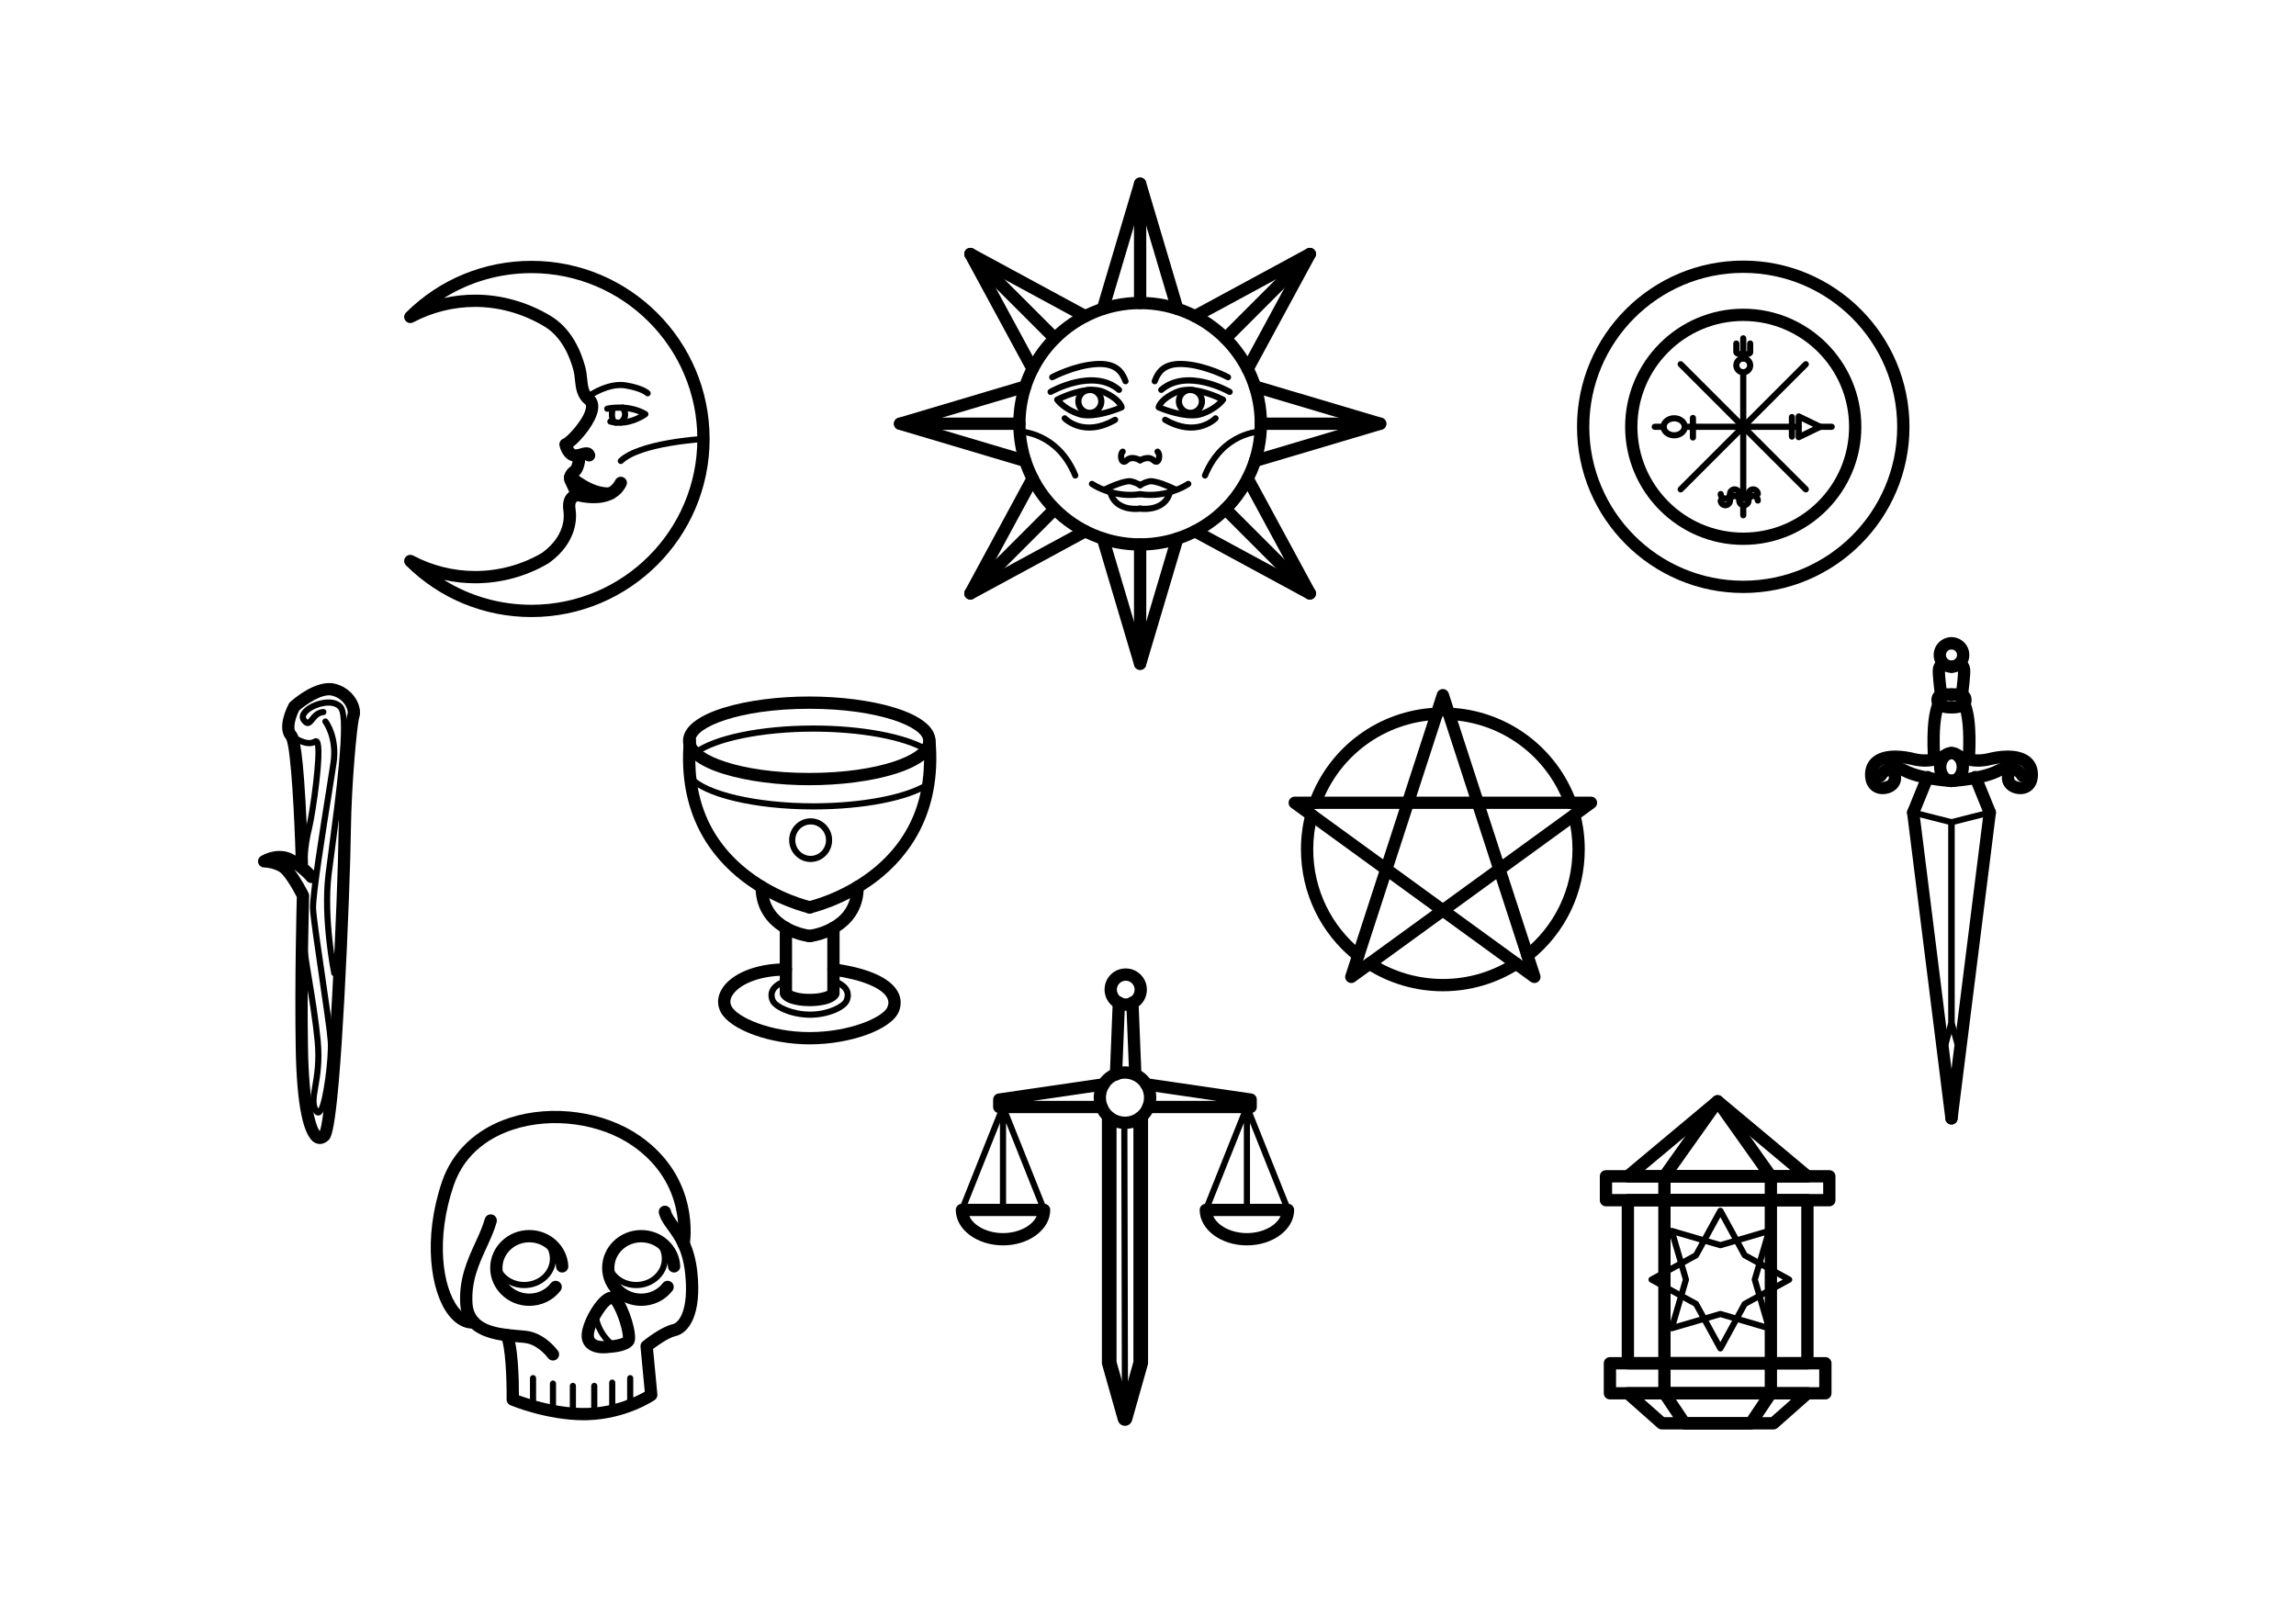 <?xml version="1.0" encoding="utf-8"?>
<!-- Generator: Adobe Illustrator 16.0.0, SVG Export Plug-In . SVG Version: 6.00 Build 0)  -->
<!DOCTYPE svg PUBLIC "-//W3C//DTD SVG 1.1//EN" "http://www.w3.org/Graphics/SVG/1.1/DTD/svg11.dtd">
<svg version="1.1" id="Layer_1" xmlns="http://www.w3.org/2000/svg" xmlns:xlink="http://www.w3.org/1999/xlink" x="0px" y="0px"
	 width="450px" height="315px" viewBox="0 0 1400 980" enable-background="new 0 0 1400 980" xml:space="preserve">
<g>
	<g>
		<path d="M324.075,376.304c-28.854,0-56.027-11.199-76.515-31.538c-1.319-1.31-1.478-3.387-0.375-4.882
			c1.102-1.494,3.133-1.956,4.774-1.083c11.563,6.157,24.628,9.413,37.783,9.413c14.399,0,28.515-3.84,40.844-11.109
			c14.014-10.309,13.482-21.94,12.984-25.265c-1.561-10.41,4.511-12.636,6.796-13.473l0.31-0.115
			c0.773-0.295,1.624-0.326,2.414-0.084c0.164,0.049,16.955,4.92,22.092-5.361c0.926-1.851,3.177-2.599,5.025-1.675
			c1.851,0.925,2.6,3.175,1.675,5.024c-6.955,13.911-24.662,10.742-29.661,9.528c-1.151,0.524-1.792,1.386-1.243,5.045
			c0.656,4.371,1.434,19.593-15.911,32.376c-0.144,0.117-0.297,0.227-0.46,0.323c-13.531,8.031-29.044,12.276-44.865,12.276
			c-6.411,0-12.799-0.707-19.034-2.087c15.869,9.899,34.221,15.196,53.367,15.196c55.762,0,101.126-45.364,101.126-101.126
			c0-55.761-45.364-101.126-101.126-101.126c-19.146,0-37.498,5.297-53.367,15.196c6.235-1.38,12.624-2.087,19.034-2.087
			c15.896,0,31.777,4.467,45.928,12.918c12.614,7.535,18.486,21.104,21.19,31.158c0.675,2.515,0.921,4.919,1.161,7.246
			c0.493,4.8,0.9,7.62,3.531,9.752c1.534,1.243,3.972,4.121,3.065,9.416c-1.319,7.699-9.62,17.935-15.245,22.376
			c0.424,0.766,0.934,1.387,1.424,1.512c0.653,0.169,1.855-0.213,2.917-0.551c1.858-0.59,6.796-2.16,8.91,2.68
			c0.832,1.896-0.034,4.104-1.929,4.933c-1.407,0.615-2.987,0.298-4.045-0.682c-0.231,0.07-0.468,0.146-0.666,0.208
			c-1.812,0.578-4.296,1.368-7.03,0.673c-5.931-1.505-7.62-8.678-7.793-9.491c-0.39-1.836,0.637-3.679,2.407-4.309
			c2.48-1.102,12.819-12.193,13.709-18.88c0.205-1.541-0.249-1.908-0.441-2.065c-5.174-4.195-5.755-9.832-6.264-14.805
			c-0.217-2.125-0.424-4.133-0.944-6.067c-2.343-8.719-7.335-20.423-17.795-26.671c-12.99-7.758-27.542-11.859-42.087-11.859
			c-13.155,0-26.22,3.255-37.783,9.412c-1.644,0.872-3.672,0.411-4.774-1.083c-1.102-1.495-0.944-3.572,0.375-4.882
			c20.488-20.337,47.661-31.538,76.515-31.538c59.893,0,108.617,48.726,108.617,108.617
			C432.692,327.58,383.968,376.304,324.075,376.304z"/>
		<path d="M352.01,305.499c-1.417,0-2.772-0.807-3.404-2.179l-4.343-9.42c-0.114-0.25-0.202-0.513-0.261-0.783
			c-0.412-1.926-0.017-5.938,4.082-8.755c0.722-0.627,1.443-4.058,1.412-6.784c-0.022-2.068,1.634-3.764,3.704-3.788
			c0.015,0,0.029,0,0.044,0c2.048,0,3.718,1.648,3.743,3.703c0.027,2.29-0.231,9.996-4.66,13.042
			c-0.59,0.406-0.819,0.763-0.907,0.996l3.989,8.652c0.866,1.879,0.044,4.104-1.833,4.97
			C353.065,305.387,352.534,305.499,352.01,305.499z"/>
		<path d="M370.766,304.723c-13.067,0-25.011-10.734-25.535-11.209c-1.529-1.393-1.641-3.761-0.249-5.292
			c1.395-1.529,3.757-1.641,5.289-0.251c0.146,0.133,11.192,9.964,21.624,9.221c2.068-0.15,3.857,1.403,4.004,3.466
			c0.149,2.063-1.402,3.856-3.465,4.005C371.875,304.704,371.319,304.723,370.766,304.723z"/>
		<path d="M359.959,242.846c-0.595,0-1.183-0.285-1.546-0.814c-0.585-0.854-0.366-2.019,0.488-2.603
			c0.482-0.332,11.995-8.102,23.011-6.232c10.705,1.82,14.014,4.999,14.355,5.354c0.717,0.748,0.69,1.933-0.056,2.648
			c-0.744,0.717-1.931,0.694-2.646-0.055l0,0c-0.002,0-2.858-2.653-12.28-4.255c-9.549-1.622-20.163,5.556-20.268,5.629
			C360.693,242.74,360.325,242.846,359.959,242.846z"/>
		<path d="M377.64,259.647c-1.915,0-3.912-0.223-5.952-0.761c-1.002-0.263-1.597-1.289-1.334-2.289c0.261-1,1.283-1.6,2.287-1.333
			c6.896,1.815,13.443-0.708,17-2.564c-9.107-3.809-18.839-1.628-18.946-1.604c-1.007,0.231-2.014-0.393-2.248-1.398
			c-0.234-1.007,0.388-2.013,1.395-2.249c0.544-0.128,13.497-3.063,24.63,3.486c0.542,0.319,0.885,0.888,0.919,1.516
			c0.034,0.626-0.249,1.229-0.753,1.603C394.27,254.326,386.964,259.647,377.64,259.647z"/>
		<path d="M375.418,259.643c-0.229,0-0.466-0.042-0.692-0.133c-5.138-2.044-3.128-10.29-2.882-11.224
			c0.261-1.001,1.288-1.598,2.287-1.333c1,0.263,1.597,1.286,1.334,2.285l0,0c-0.537,2.065-0.9,6.178,0.646,6.793
			c0.961,0.381,1.432,1.47,1.049,2.432C376.867,259.196,376.162,259.643,375.418,259.643z"/>
		<path d="M378.535,259.465c-0.536,0-1.065-0.227-1.436-0.669c-0.666-0.792-0.561-1.973,0.231-2.639
			c1.195-1.002,1.846-2.076,1.937-3.194c0.136-1.71-1.039-3.155-1.051-3.17c-0.675-0.783-0.59-1.965,0.193-2.641
			c0.783-0.677,1.968-0.589,2.641,0.193c0.229,0.263,2.212,2.663,1.951,5.918c-0.173,2.154-1.271,4.094-3.263,5.764
			C379.386,259.321,378.959,259.465,378.535,259.465z"/>
		<path d="M378.532,282.981c-0.487,0-0.978-0.19-1.343-0.569c-0.719-0.743-0.703-1.928,0.042-2.648
			c11.956-11.588,49.997-13.855,51.611-13.945c1.02-0.054,1.917,0.731,1.975,1.764s-0.731,1.917-1.765,1.975
			c-0.381,0.021-38.256,2.274-49.215,12.896C379.474,282.805,379.003,282.981,378.532,282.981z"/>
	</g>
	<g>
		<path d="M695.198,335.758c-42.655,0-77.359-34.704-77.359-77.359s34.704-77.359,77.359-77.359
			c42.654,0,77.358,34.704,77.358,77.359S737.853,335.758,695.198,335.758z M695.198,188.531c-38.526,0-69.868,31.342-69.868,69.868
			c0,38.525,31.342,69.868,69.868,69.868c38.525,0,69.867-31.343,69.867-69.868C765.065,219.873,733.724,188.531,695.198,188.531z"
			/>
		<path d="M686.302,234.359c-0.757,0-1.472-0.463-1.753-1.214c-1.848-4.922-4.788-10.1-16.451-9.229
			c-12.849,0.961-25.503,7.698-25.629,7.767c-0.91,0.49-2.046,0.15-2.537-0.762c-0.49-0.911-0.149-2.047,0.762-2.536
			c0.545-0.294,13.489-7.185,27.125-8.203c13.589-1.017,17.86,5.317,20.236,11.646c0.363,0.968-0.126,2.048-1.095,2.412
			C686.743,234.321,686.521,234.359,686.302,234.359z"/>
		<path d="M663.5,255.157c-2.265,0-4.284-0.282-6-0.839c-9.812-3.187-14.221-9.237-14.403-9.493
			c-0.315-0.441-0.423-0.996-0.298-1.523c0.126-0.528,0.473-0.974,0.954-1.225c0.483-0.252,11.952-6.189,22.207-6.189
			c2.938,0,5.533,0.494,7.714,1.471c11.088,4.959,12.012,10.242,12.082,10.828c0.096,0.82-0.356,1.607-1.115,1.936
			C684.167,250.329,672.95,255.157,663.5,255.157z M647.698,244.348c1.865,1.798,5.447,4.618,10.958,6.408
			c1.342,0.435,2.971,0.656,4.844,0.656c6.592,0,14.467-2.708,17.901-4.023c-0.975-1.449-3.396-3.988-9.257-6.61
			c-1.697-0.76-3.778-1.144-6.185-1.144C659.14,239.634,651.405,242.685,647.698,244.348z"/>
		<path d="M664.533,253.639c-4.894,0-8.876-3.982-8.876-8.875c0-4.894,3.982-8.876,8.876-8.876s8.875,3.982,8.875,8.876
			C673.408,249.657,669.427,253.639,664.533,253.639z M664.533,239.633c-2.829,0-5.13,2.302-5.13,5.131c0,2.83,2.302,5.13,5.13,5.13
			s5.13-2.301,5.13-5.13C669.663,241.935,667.361,239.633,664.533,239.633z"/>
		<path d="M640.595,240.85c-0.648,0-1.279-0.336-1.625-0.938c-0.516-0.895-0.209-2.04,0.688-2.556
			c1.101-0.635,27.159-15.379,43.9-1.017c0.785,0.674,0.875,1.856,0.203,2.641c-0.673,0.785-1.854,0.878-2.641,0.203
			c-14.727-12.635-39.345,1.276-39.592,1.417C641.232,240.77,640.912,240.85,640.595,240.85z"/>
		<path d="M664.168,262.58c-10.332,0-16.25-6.117-16.333-6.207c-0.708-0.753-0.672-1.938,0.082-2.646
			c0.752-0.708,1.933-0.673,2.643,0.078c0.441,0.462,10.676,10.814,28.465,0.577c0.894-0.513,2.041-0.208,2.557,0.69
			c0.516,0.896,0.207,2.041-0.689,2.557C674.492,261.311,668.872,262.58,664.168,262.58z"/>
		<path d="M655.663,291.844c-0.737,0-1.435-0.437-1.733-1.159c-10.401-25.239-31.344-25.629-32.231-25.633
			c-1.033-0.005-1.868-0.845-1.865-1.877s0.837-1.868,1.87-1.868c0.242,0,24.301,0.32,35.689,27.952
			c0.394,0.956-0.061,2.051-1.018,2.445C656.142,291.799,655.9,291.844,655.663,291.844z"/>
		<path d="M685.374,283.425c-0.343,0-0.649-0.056-0.911-0.137c-1.261-0.385-2.199-1.568-2.576-3.244
			c-0.422-1.88-0.15-4.564,1.444-6.012c0.764-0.694,1.947-0.639,2.646,0.125c0.695,0.766,0.639,1.951-0.127,2.646
			c-0.435,0.396-0.491,1.876-0.258,2.647c0.029-0.026,0.061-0.054,0.094-0.085c4.303-4.066,10.261-0.38,10.513-0.222
			c0.875,0.552,1.136,1.708,0.584,2.583c-0.551,0.872-1.707,1.133-2.577,0.588l0,0c-0.038-0.023-3.763-2.29-5.947-0.227
			C687.166,283.119,686.171,283.425,685.374,283.425z"/>
		<path d="M689.017,303.693c-14.088,0-23.811-6.753-24.275-7.083c-0.844-0.598-1.044-1.766-0.446-2.61
			c0.6-0.845,1.768-1.043,2.609-0.447c0.16,0.111,12.085,8.323,28.02,5.959c1.016-0.154,1.974,0.555,2.126,1.578
			s-0.555,1.975-1.578,2.127C693.238,303.548,691.08,303.693,689.017,303.693z"/>
		<path d="M673.796,300.322c-0.691,0-1.356-0.384-1.682-1.047c-0.457-0.928-0.074-2.05,0.854-2.507
			c2.101-1.031,12.81-6.123,17.224-5.01c4.327,1.09,6.095,2.65,6.282,2.825c0.757,0.705,0.8,1.89,0.095,2.646
			c-0.703,0.758-1.891,0.799-2.646,0.095l0,0c-0.002,0-1.314-1.096-4.645-1.935c-2.289-0.575-9.948,2.425-14.656,4.739
			C674.356,300.259,674.074,300.322,673.796,300.322z"/>
		<path d="M692.358,312.229c-6.171,0-14.883-2.376-17.146-11.693c-0.244-1.004,0.373-2.018,1.377-2.262
			c1.008-0.239,2.019,0.373,2.263,1.378c2.557,10.521,15.524,8.737,16.073,8.656c1.03-0.159,1.974,0.557,2.126,1.58
			c0.15,1.023-0.557,1.975-1.58,2.125C694.56,312.148,693.502,312.229,692.358,312.229z"/>
		<path d="M704.094,234.359c-0.219,0-0.441-0.038-0.658-0.12c-0.968-0.363-1.458-1.443-1.095-2.412
			c2.376-6.33,6.626-12.671,20.237-11.646c13.636,1.018,26.579,7.909,27.124,8.203c0.911,0.489,1.251,1.624,0.762,2.535
			s-1.624,1.252-2.535,0.763c-0.127-0.068-12.806-6.808-25.629-7.767c-11.665-0.869-14.604,4.305-16.452,9.229
			C705.565,233.896,704.852,234.359,704.094,234.359z"/>
		<path d="M726.898,255.157c-0.002,0-0.002,0-0.003,0c-9.45,0-20.667-4.828-21.14-5.034c-0.758-0.329-1.211-1.116-1.114-1.936
			c0.069-0.585,0.993-5.868,12.081-10.828c2.182-0.977,4.775-1.471,7.714-1.471c10.255,0,21.724,5.937,22.207,6.189
			c0.48,0.251,0.827,0.697,0.953,1.225c0.126,0.527,0.018,1.082-0.298,1.523c-0.183,0.256-4.591,6.306-14.403,9.493
			C731.18,254.875,729.162,255.157,726.898,255.157z M709.002,247.392c3.438,1.315,11.307,4.02,17.895,4.02h0.002
			c1.87,0,3.499-0.221,4.841-0.656c5.51-1.79,9.092-4.608,10.959-6.408c-3.708-1.663-11.442-4.713-18.262-4.713
			c-2.406,0-4.487,0.384-6.185,1.144C712.411,243.391,709.988,245.92,709.002,247.392z"/>
		<path d="M725.863,253.639c-4.895,0-8.876-3.982-8.876-8.875c0-4.894,3.981-8.876,8.876-8.876c4.894,0,8.876,3.982,8.876,8.876
			C734.739,249.657,730.757,253.639,725.863,253.639z M725.863,239.633c-2.829,0-5.131,2.302-5.131,5.131
			c0,2.83,2.302,5.13,5.131,5.13c2.828,0,5.13-2.301,5.13-5.13C730.993,241.935,728.691,239.633,725.863,239.633z"/>
		<path d="M749.801,240.85c-0.316,0-0.638-0.08-0.932-0.25c-0.247-0.141-24.861-14.051-39.592-1.417
			c-0.785,0.675-1.967,0.584-2.642-0.203c-0.673-0.784-0.582-1.967,0.203-2.641c16.744-14.364,42.8,0.381,43.899,1.017
			c0.896,0.516,1.204,1.661,0.688,2.556C751.08,240.513,750.449,240.85,749.801,240.85z"/>
		<path d="M726.228,262.58c-4.704,0-10.323-1.268-16.724-4.952c-0.896-0.516-1.205-1.661-0.689-2.557
			c0.517-0.899,1.662-1.204,2.557-0.69c17.802,10.247,28.04-0.13,28.467-0.578c0.712-0.745,1.898-0.778,2.645-0.068
			c0.748,0.708,0.786,1.887,0.079,2.638C742.478,256.463,736.558,262.58,726.228,262.58z"/>
		<path d="M734.732,291.844c-0.237,0-0.479-0.045-0.712-0.141c-0.957-0.394-1.411-1.489-1.018-2.445
			c11.388-27.632,35.447-27.952,35.688-27.952c1.034,0,1.873,0.838,1.873,1.873c0,1.033-0.838,1.872-1.87,1.873
			c-0.919,0.005-21.837,0.414-32.229,25.633C736.168,291.408,735.469,291.844,734.732,291.844z"/>
		<path d="M705.021,283.425c-0.797,0-1.792-0.306-2.883-1.338c-2.175-2.057-5.904,0.199-5.941,0.223
			c-0.875,0.55-2.031,0.292-2.583-0.584c-0.552-0.875-0.29-2.031,0.584-2.583c0.254-0.158,6.207-3.844,10.513,0.222
			c0.033,0.032,0.064,0.06,0.094,0.085c0.233-0.771,0.177-2.251-0.258-2.647c-0.766-0.695-0.822-1.88-0.127-2.646
			c0.698-0.764,1.882-0.819,2.646-0.125c1.594,1.448,1.865,4.132,1.443,6.012c-0.377,1.676-1.315,2.859-2.576,3.244
			C705.671,283.367,705.364,283.425,705.021,283.425z"/>
		<path d="M701.379,303.693c-2.063,0-4.219-0.145-6.455-0.476c-1.023-0.152-1.73-1.104-1.578-2.127
			c0.151-1.023,1.107-1.731,2.126-1.578c15.957,2.373,27.9-5.875,28.02-5.959c0.844-0.595,2.013-0.394,2.608,0.451
			c0.597,0.844,0.396,2.011-0.446,2.607C725.19,296.939,715.465,303.693,701.379,303.693z"/>
		<path d="M716.6,300.322c-0.278,0-0.56-0.063-0.825-0.193c-4.71-2.314-12.368-5.314-14.654-4.739
			c-3.352,0.844-4.66,1.947-4.672,1.958c-0.773,0.666-1.949,0.602-2.631-0.158c-0.68-0.759-0.641-1.913,0.106-2.607
			c0.187-0.175,1.955-1.735,6.283-2.825c4.419-1.121,15.122,3.979,17.222,5.01c0.928,0.457,1.311,1.579,0.854,2.507
			C717.955,299.938,717.291,300.322,716.6,300.322z"/>
		<path d="M698.038,312.229c-1.145,0-2.199-0.082-3.113-0.216c-1.022-0.15-1.73-1.102-1.58-2.125
			c0.151-1.023,1.105-1.731,2.123-1.58c0.56,0.081,13.532,1.814,16.076-8.656c0.245-1.005,1.257-1.617,2.263-1.378
			c1.004,0.244,1.621,1.257,1.377,2.262C712.92,309.852,704.209,312.229,698.038,312.229z"/>
		<g>
			<g>
				<path d="M717.894,192.108c-1.616,0-3.105-1.052-3.59-2.68l-19.105-64.258l-19.105,64.252c-0.589,1.983-2.667,3.114-4.659,2.522
					c-1.982-0.589-3.111-2.675-2.522-4.657l22.695-76.326c0.473-1.589,1.934-2.679,3.591-2.679c1.657,0,3.117,1.09,3.59,2.679
					l22.697,76.332c0.589,1.982-0.54,4.069-2.522,4.658C718.606,192.057,718.247,192.108,717.894,192.108z"/>
				<path d="M695.198,408.516c-1.657,0-3.118-1.09-3.591-2.678l-22.697-76.334c-0.589-1.982,0.541-4.067,2.523-4.657
					c1.982-0.59,4.068,0.54,4.658,2.522l19.106,64.258l19.102-64.245c0.591-1.982,2.674-3.111,4.659-2.523
					c1.982,0.59,3.111,2.675,2.522,4.657l-22.693,76.322C698.315,407.425,696.855,408.516,695.198,408.516z"/>
			</g>
			<path d="M695.198,408.516c-2.069,0-3.746-1.678-3.746-3.746v-72.757c0-2.068,1.676-3.746,3.746-3.746
				c2.069,0,3.745,1.678,3.745,3.746v72.757C698.943,406.838,697.267,408.516,695.198,408.516z"/>
			<path d="M695.198,188.539c-2.069,0-3.746-1.677-3.746-3.746v-72.765c0-2.068,1.676-3.746,3.746-3.746
				c2.069,0,3.745,1.678,3.745,3.746v72.765C698.943,186.862,697.267,188.539,695.198,188.539z"/>
		</g>
		<g>
			<g>
				<path d="M765.233,284.844c-1.615,0-3.104-1.052-3.589-2.679c-0.589-1.982,0.54-4.068,2.522-4.657l64.26-19.109l-64.253-19.106
					c-1.982-0.589-3.111-2.675-2.522-4.658c0.592-1.982,2.672-3.112,4.659-2.522l76.325,22.696c1.588,0.473,2.677,1.933,2.677,3.59
					c0,1.657-1.089,3.118-2.677,3.589l-76.333,22.699C765.947,284.794,765.588,284.844,765.233,284.844z"/>
				<path d="M625.151,284.84c-0.354,0-0.712-0.051-1.069-0.157l-76.321-22.694c-1.588-0.472-2.677-1.932-2.677-3.589
					c0-1.658,1.089-3.117,2.677-3.59l76.333-22.698c1.982-0.591,4.068,0.539,4.659,2.522c0.589,1.982-0.541,4.069-2.523,4.658
					l-64.259,19.108l64.249,19.104c1.982,0.59,3.111,2.675,2.522,4.657C628.256,283.787,626.765,284.84,625.151,284.84z"/>
			</g>
			<path d="M621.583,262.145h-72.755c-2.069,0-3.746-1.678-3.746-3.746c0-2.069,1.676-3.745,3.746-3.745h72.755
				c2.069,0,3.746,1.676,3.746,3.745C625.329,260.467,623.652,262.145,621.583,262.145z"/>
			<path d="M841.567,262.145h-72.764c-2.069,0-3.745-1.678-3.745-3.746c0-2.069,1.676-3.745,3.745-3.745h72.764
				c2.069,0,3.745,1.676,3.745,3.745C845.313,260.467,843.637,262.145,841.567,262.145z"/>
		</g>
		<g>
			<g>
				<path d="M760.767,228.671c-0.603,0-1.213-0.146-1.78-0.453c-1.818-0.985-2.494-3.258-1.509-5.077l31.927-58.949l-58.942,31.924
					c-1.82,0.988-4.092,0.31-5.077-1.509c-0.984-1.819-0.31-4.092,1.51-5.077l70.02-37.924c1.454-0.79,3.259-0.528,4.432,0.645
					c1.172,1.172,1.435,2.974,0.645,4.432l-37.927,70.025C763.386,227.96,762.097,228.671,760.767,228.671z"/>
				<path d="M591.7,365.645c-0.971,0-1.929-0.377-2.649-1.098c-1.172-1.171-1.435-2.974-0.645-4.432l37.927-70.026
					c0.985-1.819,3.259-2.496,5.077-1.509c1.819,0.985,2.495,3.257,1.509,5.077l-31.927,58.95l58.938-31.922
					c1.82-0.986,4.093-0.309,5.077,1.509c0.985,1.819,0.31,4.092-1.51,5.077l-70.014,37.922
					C592.921,365.497,592.308,365.645,591.7,365.645z"/>
			</g>
			<path d="M591.698,365.645c-0.958,0-1.917-0.366-2.648-1.098c-1.463-1.461-1.463-3.834,0-5.296l51.447-51.448
				c1.463-1.463,3.833-1.463,5.296,0c1.463,1.463,1.463,3.834,0,5.296l-51.447,51.448
				C593.615,365.279,592.657,365.645,591.698,365.645z"/>
			<path d="M747.244,210.098c-0.958,0-1.916-0.366-2.647-1.097c-1.464-1.463-1.464-3.834,0-5.296l51.452-51.453
				c1.464-1.463,3.834-1.463,5.297,0c1.463,1.462,1.463,3.833,0,5.296L749.893,209C749.161,209.732,748.203,210.098,747.244,210.098
				z"/>
		</g>
		<g>
			<g>
				<path d="M798.696,365.645c-0.608,0-1.221-0.147-1.782-0.453l-70.025-37.924c-1.819-0.985-2.495-3.259-1.51-5.078
					c0.985-1.819,3.259-2.493,5.077-1.511l58.95,31.929l-31.924-58.945c-0.985-1.819-0.31-4.091,1.509-5.077
					c1.82-0.985,4.093-0.309,5.077,1.509l37.922,70.021c0.79,1.458,0.527,3.26-0.645,4.432
					C800.625,365.268,799.667,365.645,798.696,365.645z"/>
				<path d="M629.623,228.66c-1.332,0-2.619-0.711-3.297-1.963l-37.92-70.014c-0.79-1.458-0.526-3.26,0.645-4.432
					c1.173-1.173,2.973-1.435,4.432-0.645l70.024,37.926c1.819,0.985,2.495,3.257,1.509,5.077c-0.985,1.819-3.256,2.495-5.077,1.509
					l-58.949-31.927l31.921,58.939c0.985,1.819,0.31,4.093-1.509,5.078C630.836,228.514,630.225,228.66,629.623,228.66z"/>
			</g>
			<path d="M643.146,210.09c-0.958,0-1.917-0.366-2.648-1.097l-51.446-51.446c-1.463-1.463-1.463-3.834,0-5.296
				c1.463-1.463,3.833-1.463,5.296,0l51.446,51.446c1.463,1.462,1.463,3.833,0,5.296C645.062,209.725,644.104,210.09,643.146,210.09
				z"/>
			<path d="M798.697,365.645c-0.958,0-1.916-0.366-2.648-1.098l-51.451-51.454c-1.463-1.463-1.463-3.834,0-5.297
				c1.463-1.462,3.833-1.462,5.296,0.001l51.452,51.455c1.463,1.462,1.463,3.834,0,5.297
				C800.614,365.279,799.656,365.645,798.697,365.645z"/>
		</g>
	</g>
	<g>
		<path d="M1166.576,499.24c-0.47,0-0.948-0.089-1.41-0.276c-1.916-0.78-2.837-2.967-2.057-4.882l8.799-21.614
			c0.78-1.917,2.967-2.836,4.881-2.057c1.916,0.78,2.837,2.965,2.057,4.882l-8.799,21.614
			C1169.455,498.36,1168.055,499.24,1166.576,499.24z"/>
		<path d="M1189.938,479.978c-0.07,0-0.141-0.001-0.213-0.006c-0.795-0.044-19.585-1.155-30.121-6.7
			c-6.516-3.432-9.332,1.128-9.631,1.659c-1.015,1.803-3.3,2.443-5.102,1.429c-1.803-1.015-2.442-3.298-1.429-5.101
			c1.808-3.209,8.856-10.295,19.651-4.616c9.108,4.794,26.872,5.84,27.051,5.85c2.064,0.116,3.645,1.884,3.529,3.949
			C1193.563,478.437,1191.91,479.978,1189.938,479.978z"/>
		<path d="M1147.987,484.311c-1.845,0-3.75-0.417-5.496-1.423c-2.013-1.159-5.377-4.091-5.281-10.707
			c0.065-4.511,1.833-8.229,5.112-10.75c7.488-5.762,20.095-3.434,25.164-2.167c9.683,2.424,16.271-1.517,16.545-1.687
			c1.757-1.074,4.06-0.538,5.147,1.208c1.087,1.747,0.574,4.036-1.165,5.137c-0.379,0.24-9.437,5.835-22.344,2.609
			c-3.899-0.976-7.628-1.41-10.816-1.308c0.363,0.207,0.698,0.478,0.985,0.813c2.636,3.062,3.801,6.531,3.277,9.771
			c-0.452,2.809-2.132,5.216-4.729,6.774C1152.676,483.609,1150.383,484.31,1147.987,484.311z M1150.385,465.8
			c-1.42,0.36-2.605,0.884-3.496,1.569c-1.46,1.123-2.156,2.687-2.188,4.921c-0.021,1.459,0.228,3.357,1.529,4.107
			c1.246,0.717,3.167,0.442,4.304-0.239c0.689-0.413,1.09-0.933,1.188-1.542c0.162-1.007-0.405-2.352-1.56-3.692
			C1148.864,469.416,1148.979,467.17,1150.385,465.8z"/>
		<path d="M1189.935,479.978c-5.862,0-10.631-5.491-10.631-12.242c0-6.75,4.769-12.243,10.631-12.243
			c2.068,0,3.745,1.678,3.745,3.746c0,2.069-1.677,3.745-3.745,3.745c-1.485,0-3.14,1.952-3.14,4.752
			c0,2.801,1.654,4.751,3.14,4.751c2.068,0,3.745,1.678,3.745,3.746C1193.68,478.302,1192.003,479.978,1189.935,479.978z"/>
		<path d="M1179.445,466.926c-1.92,0-3.557-1.47-3.726-3.419c-0.087-0.985-2.049-24.239,2.852-35.444
			c0.425-0.969,1.237-1.714,2.241-2.051c1.001-0.336,2.1-0.233,3.022,0.284c0.805,0.44,3.411,1.541,5.609,1.253
			c2.065-0.267,3.933,1.173,4.204,3.224c0.27,2.051-1.174,3.933-3.224,4.203c-2.216,0.293-4.355-0.027-6.106-0.502
			c-2.161,8.751-1.607,22.984-1.137,28.382c0.18,2.061-1.346,3.877-3.406,4.057C1179.665,466.922,1179.555,466.926,1179.445,466.926
			z"/>
		<path d="M1182.005,433.311c-1.458,0-2.845-0.857-3.449-2.285c-0.279-0.656-1.604-4.084-0.307-7.063
			c0.666-1.531,1.917-2.696,3.521-3.278c3.569-1.301,8.033-0.911,8.528-0.862c2.06,0.203,3.564,2.035,3.362,4.093
			c-0.201,2.057-2.061,3.558-4.084,3.364c-1.006-0.094-2.855-0.099-4.313,0.192c0.057,0.252,0.133,0.499,0.188,0.629
			c0.809,1.905-0.08,4.103-1.984,4.911C1182.988,433.214,1182.492,433.311,1182.005,433.311z"/>
		<path d="M1183.621,427.763c-1.846,0-3.454-1.366-3.707-3.247c-0.427-3.173-1.789-13.766-1.356-16.792
			c0.672-4.694,4.503-6.459,4.937-6.646l2.946,6.887c0,0,0.048-0.016,0.126-0.058c-0.152,0.083-0.516,0.334-0.594,0.877
			c-0.185,1.462,0.564,8.787,1.366,14.732c0.275,2.051-1.163,3.936-3.213,4.212C1183.957,427.751,1183.788,427.763,1183.621,427.763
			z"/>
		<path d="M1189.935,410.29c-5.994,0-10.871-4.877-10.871-10.871s4.877-10.871,10.871-10.871c2.068,0,3.745,1.678,3.745,3.746
			c0,2.069-1.677,3.745-3.745,3.745c-1.863,0-3.38,1.517-3.38,3.38s1.517,3.379,3.38,3.379c2.068,0,3.745,1.677,3.745,3.746
			C1193.68,408.612,1192.003,410.29,1189.935,410.29z"/>
		<path d="M1189.93,685.743c-1.86,0-3.475-1.386-3.712-3.28l-23.356-186.503c-0.257-2.053,1.199-3.925,3.251-4.183
			c2.067-0.256,3.926,1.2,4.182,3.252l23.356,186.502c0.258,2.054-1.198,3.924-3.25,4.183
			C1190.241,685.733,1190.084,685.743,1189.93,685.743z"/>
		<path d="M1184.897,643.637c-0.164,0-0.331-0.022-0.497-0.066c-0.997-0.275-1.584-1.305-1.31-2.302l4.971-18.088V502.876
			l-21.944-5.566c-1.002-0.255-1.608-1.273-1.354-2.275c0.256-1.004,1.271-1.608,2.276-1.355l23.356,5.925
			c0.83,0.211,1.411,0.959,1.411,1.815v122.013c0,0.168-0.021,0.334-0.066,0.497l-5.038,18.332
			C1186.475,643.09,1185.72,643.637,1184.897,643.637z"/>
		<path d="M1213.292,499.24c-1.478,0-2.878-0.88-3.47-2.333l-8.798-21.614c-0.78-1.917,0.139-4.102,2.056-4.882
			c1.914-0.779,4.102,0.14,4.882,2.057l8.798,21.614c0.78,1.915-0.14,4.102-2.056,4.882
			C1214.24,499.151,1213.763,499.24,1213.292,499.24z"/>
		<path d="M1189.931,479.978c-1.972,0-3.624-1.541-3.735-3.534c-0.116-2.065,1.464-3.833,3.528-3.951
			c0.179-0.01,17.962-1.065,27.053-5.85c10.788-5.682,17.845,1.406,19.651,4.616c1.012,1.803,0.373,4.086-1.429,5.101
			c-1.805,1.014-4.087,0.374-5.102-1.429c-0.702-1.169-3.536-4.871-9.632-1.659c-10.536,5.545-29.326,6.656-30.121,6.7
			C1190.072,479.977,1190.001,479.978,1189.931,479.978z"/>
		<path d="M1231.88,484.311c-2.395,0-4.687-0.702-6.396-1.729c-2.6-1.558-4.279-3.965-4.73-6.774
			c-0.524-3.24,0.641-6.709,3.277-9.771c0.287-0.335,0.621-0.606,0.984-0.813c-3.182-0.102-6.915,0.333-10.816,1.308
			c-12.914,3.229-21.964-2.369-22.345-2.609c-1.747-1.107-2.268-3.42-1.162-5.168c1.103-1.742,3.4-2.264,5.149-1.174
			c0.33,0.201,6.906,4.096,16.541,1.684c5.071-1.267,17.673-3.594,25.164,2.167c3.279,2.521,5.045,6.239,5.111,10.75
			c0.098,6.616-3.268,9.548-5.279,10.707C1235.633,483.894,1233.726,484.311,1231.88,484.311z M1229.485,465.8
			c1.404,1.371,1.52,3.616,0.222,5.125c-1.153,1.34-1.721,2.685-1.561,3.692c0.101,0.609,0.5,1.129,1.19,1.543
			c1.134,0.679,3.056,0.955,4.304,0.238c1.302-0.75,1.549-2.647,1.526-4.106c-0.032-2.235-0.727-3.799-2.188-4.922
			C1232.09,466.684,1230.902,466.161,1229.485,465.8z"/>
		<path d="M1189.935,479.978c-2.069,0-3.746-1.676-3.746-3.745c0-2.068,1.677-3.746,3.746-3.746c1.484,0,3.14-1.951,3.14-4.751
			c0-2.8-1.655-4.752-3.14-4.752c-2.069,0-3.746-1.676-3.746-3.745c0-2.068,1.677-3.746,3.746-3.746
			c5.861,0,10.631,5.493,10.631,12.243C1200.565,474.487,1195.796,479.978,1189.935,479.978z"/>
		<path d="M1200.425,466.926c-0.11,0-0.22-0.004-0.332-0.014c-2.061-0.18-3.585-1.996-3.405-4.057
			c0.47-5.4,1.018-19.637-1.14-28.382c-1.751,0.477-3.894,0.793-6.104,0.502c-2.051-0.27-3.493-2.152-3.224-4.203
			c0.271-2.051,2.148-3.491,4.204-3.224c2.19,0.284,4.804-0.813,5.624-1.262c0.924-0.504,2.022-0.602,3.018-0.263
			c0.994,0.339,1.809,1.075,2.229,2.037c4.903,11.206,2.94,34.46,2.855,35.445C1203.979,465.456,1202.344,466.926,1200.425,466.926z
			"/>
		<path d="M1197.863,433.311c-0.489,0-0.985-0.096-1.462-0.299c-1.905-0.808-2.794-3.008-1.985-4.912
			c0.072-0.178,0.141-0.407,0.19-0.629c-1.532-0.305-3.459-0.276-4.308-0.193c-2.056,0.195-3.892-1.305-4.092-3.363
			c-0.202-2.058,1.304-3.89,3.363-4.093c0.494-0.049,4.957-0.439,8.53,0.862c1.603,0.583,2.853,1.747,3.519,3.278
			c1.297,2.979-0.029,6.407-0.307,7.064C1200.707,432.453,1199.32,433.309,1197.863,433.311z"/>
		<path d="M1196.247,427.763c-0.167,0-0.335-0.012-0.505-0.034c-2.049-0.277-3.487-2.162-3.212-4.212
			c0.801-5.945,1.551-13.27,1.364-14.735c-0.076-0.534-0.462-0.813-0.466-0.816c-1.902-0.813-2.785-3.014-1.972-4.916
			c0.814-1.902,3.016-2.785,4.917-1.972c0.435,0.187,4.265,1.952,4.938,6.646c0.431,3.026-0.93,13.619-1.356,16.792
			C1199.703,426.397,1198.094,427.763,1196.247,427.763z"/>
		<path d="M1189.935,410.29c-2.069,0-3.746-1.678-3.746-3.746c0-2.069,1.677-3.746,3.746-3.746c1.862,0,3.38-1.517,3.38-3.379
			s-1.518-3.38-3.38-3.38c-2.069,0-3.746-1.676-3.746-3.745c0-2.068,1.677-3.746,3.746-3.746c5.993,0,10.87,4.877,10.87,10.871
			S1195.928,410.29,1189.935,410.29z"/>
		<path d="M1189.939,685.743c-0.156,0-0.313-0.01-0.471-0.029c-2.052-0.259-3.508-2.129-3.251-4.183l23.358-186.502
			c0.256-2.053,2.128-3.508,4.182-3.252c2.051,0.258,3.506,2.13,3.25,4.183l-23.357,186.503
			C1193.414,684.357,1191.8,685.743,1189.939,685.743z"/>
		<path d="M1194.971,643.637c-0.821,0-1.576-0.544-1.805-1.376l-5.037-18.332c-0.045-0.163-0.067-0.329-0.067-0.497V501.419
			c0-0.856,0.582-1.604,1.412-1.815l23.357-5.925c1.005-0.253,2.021,0.352,2.275,1.355c0.253,1.002-0.352,2.021-1.354,2.275
			l-21.946,5.566v120.305l4.971,18.088c0.274,0.997-0.312,2.026-1.309,2.302C1195.303,643.614,1195.136,643.637,1194.971,643.637z"
			/>
	</g>
	<g>
		<path d="M493.457,478.852c-37.323,0-76.99-9.48-76.99-27.051c0-17.57,39.667-27.049,76.99-27.049
			c37.322,0,76.989,9.479,76.989,27.049C570.446,469.371,530.779,478.852,493.457,478.852z M493.457,432.242
			c-43.059,0-69.499,11.391-69.499,19.559s26.439,19.56,69.499,19.56c43.059,0,69.499-11.393,69.499-19.56
			S536.516,432.242,493.457,432.242z"/>
		<path d="M493.453,557.091c-1.725,0-3.277-1.2-3.656-2.954c-0.438-2.021,0.845-4.013,2.864-4.453l0,0
			c0.196-0.042,19.795-4.445,38.151-18.718c24.315-18.905,35.135-45.428,32.158-78.832c-0.183-2.061,1.337-3.879,3.398-4.063
			c2.041-0.177,3.879,1.337,4.063,3.398c4.02,45.113-16.952,71.446-35.253,85.59c-19.69,15.221-40.07,19.76-40.929,19.946
			C493.982,557.063,493.715,557.091,493.453,557.091z"/>
		<path d="M493.452,574.566c-1.88,0-3.502-1.411-3.718-3.325c-0.231-2.054,1.245-3.907,3.298-4.141
			c1.122-0.132,26.187-3.356,26.159-26.203c-0.002-2.069,1.673-3.748,3.741-3.751c0.001,0,0.003,0,0.005,0
			c2.066,0,3.743,1.674,3.745,3.741c0.029,23.691-21.446,32.375-32.806,33.654C493.733,574.56,493.592,574.566,493.452,574.566z"/>
		<path d="M493.952,557.091c-0.262,0-0.529-0.028-0.796-0.086c-0.858-0.187-21.239-4.726-40.929-19.946
			c-18.302-14.145-39.273-40.478-35.253-85.59c0.183-2.061,2.01-3.575,4.063-3.398c2.061,0.184,3.581,2.003,3.398,4.063
			c-2.986,33.508,7.905,60.086,32.373,79c18.365,14.194,37.739,18.508,37.933,18.549c2.021,0.439,3.305,2.433,2.868,4.454
			C497.229,555.891,495.677,557.091,493.952,557.091z"/>
		<path d="M493.953,574.566c-0.14,0-0.282-0.007-0.424-0.024c-11.361-1.279-32.836-9.963-32.807-33.654
			c0.002-2.067,1.679-3.741,3.746-3.741c0.001,0,0.002,0,0.005,0c2.068,0.003,3.743,1.682,3.741,3.751
			c-0.028,22.984,25.085,26.081,26.154,26.203c2.056,0.231,3.535,2.085,3.303,4.141
			C497.455,573.153,495.833,574.566,493.953,574.566z"/>
		<path d="M493.702,613.581c-4.158,0-14.199-0.56-17.619-5.738c-0.405-0.613-0.621-1.33-0.621-2.064v-39.939
			c0-2.069,1.677-3.746,3.746-3.746s3.746,1.677,3.746,3.746v38.357c1.459,0.832,5.148,1.895,10.749,1.895
			c5.597,0,9.285-1.061,10.75-1.897v-38.354c0-2.069,1.676-3.746,3.746-3.746c2.069,0,3.745,1.677,3.745,3.746v39.939
			c0,0.734-0.216,1.451-0.621,2.064C507.902,613.021,497.861,613.581,493.702,613.581z"/>
		<path d="M493.948,620.656c-11.085,0-22.599-4.695-24.639-10.049c-1.048-2.75-0.973-5.314,0.223-7.617
			c2.473-4.759,8.94-6.448,9.215-6.518c1.003-0.255,2.021,0.352,2.276,1.354c0.253,1.001-0.351,2.019-1.351,2.274l0,0
			c-0.051,0.014-5.133,1.358-6.82,4.625c-0.688,1.33-0.702,2.818-0.043,4.548c1.173,3.075,10.565,7.637,21.14,7.637
			c10.665,0,19.49-4.597,20.648-7.636c0.66-1.734,0.644-3.225-0.049-4.558c-1.679-3.233-6.76-4.602-6.812-4.614
			c-1.002-0.255-1.609-1.274-1.354-2.276c0.256-1.003,1.271-1.609,2.276-1.354c0.274,0.069,6.742,1.759,9.214,6.518
			c1.196,2.303,1.272,4.867,0.223,7.617C516.022,616.054,504.964,620.656,493.948,620.656z"/>
		<path d="M493.707,636.887c-0.004,0-0.002,0-0.005,0c-24.044,0-48.349-8.768-54.178-19.545c-2.404-4.444-2.208-9.439,0.55-14.067
			c5.722-9.603,21.083-15.806,39.134-15.806c2.069,0,3.746,1.678,3.746,3.745s-1.677,3.745-3.746,3.745
			c-17.587,0-29.095,6.103-32.699,12.148c-1.393,2.337-1.526,4.582-0.396,6.669c3.529,6.522,23.339,15.619,47.59,15.619
			c0.001,0,0.003,0,0.005,0c24.751,0,44.928-9.182,47.414-15.256c0.872-2.129,0.767-4.007-0.331-5.91
			c-3.432-5.955-15.808-10.93-33.103-13.305c-2.049-0.282-3.482-2.171-3.2-4.221c0.28-2.05,2.157-3.485,4.219-3.201
			c20.449,2.809,33.788,8.683,38.574,16.985c2.252,3.905,2.519,8.224,0.773,12.49C543.637,627.77,518.748,636.886,493.707,636.887z"
			/>
		<path d="M423.93,461.018c-0.567,0-1.126-0.256-1.495-0.744c-0.624-0.825-0.461-2,0.364-2.623
			c12.228-9.243,40.925-15.214,73.112-15.214c29.379,0,56.141,4.998,69.841,13.044c0.891,0.523,1.19,1.67,0.666,2.563
			c-0.524,0.894-1.669,1.189-2.563,0.666c-13.158-7.728-39.193-12.528-67.944-12.528c-30.941,0-59.414,5.81-70.854,14.457
			C424.72,460.895,424.324,461.018,423.93,461.018z"/>
		<path d="M495.912,493.625c-35.799,0-67.262-7.548-76.514-18.355c-0.673-0.785-0.58-1.968,0.205-2.641
			c0.789-0.673,1.969-0.578,2.641,0.205c8.454,9.877,39.437,17.046,73.668,17.046c29.462,0,56.591-5.2,69.115-13.247
			c0.869-0.56,2.029-0.308,2.587,0.563c0.56,0.871,0.307,2.029-0.563,2.587C553.764,488.321,526.506,493.625,495.912,493.625z"/>
		<path d="M494.291,525.669c-7.229,0-13.109-5.974-13.109-13.317c0-7.343,5.88-13.317,13.109-13.317
			c7.229,0,13.109,5.975,13.109,13.317C507.4,519.695,501.52,525.669,494.291,525.669z M494.291,502.779
			c-5.164,0-9.364,4.295-9.364,9.572c0,5.278,4.2,9.572,9.364,9.572c5.163,0,9.363-4.294,9.363-9.572
			C503.654,507.074,499.454,502.779,494.291,502.779z"/>
	</g>
	<g>
		<path d="M195.044,697.638c-0.866,0-1.729-0.179-2.565-0.537c-7.506-3.226-11.602-22.936-12.175-58.585
			c-0.646-40.197,0.491-84.477,0.683-91.479c-2.95-5.769-7.97-13.927-10.79-15.52c-4.322-2.438-9.064-2.505-9.111-2.505
			c-1.669,0-3.137-1.105-3.599-2.708c-0.462-1.604,0.192-3.32,1.605-4.209c0.441-0.278,10.944-6.736,20.949-0.423
			c0.059,0.036,0.118,0.074,0.175,0.11c-0.538-19.98-2.686-65.449-5.686-70.914c-6.071-7.2,0.83-20.317,1.641-21.797
			c0.2-0.366,0.46-0.695,0.77-0.974c1.6-1.449,15.961-14.081,27.479-11.102c7.844,2.033,11.619,7.307,13.171,10.27
			c1.935,3.694,2.465,7.602,1.417,10.452c-1.229,3.703-4.72,40.074-5.069,69.654c-0.178,15.058-1.699,59.979-3.982,101.814
			c-4.44,81.348-7.926,84.55-9.799,86.269C198.592,696.894,196.815,697.638,195.044,697.638z M179.43,530.306
			c4.138,5.284,7.76,12.369,8.682,14.226c0.273,0.55,0.406,1.16,0.389,1.774c-0.015,0.481-1.406,48.688-0.706,92.088
			c0.583,36.267,5.02,48.842,7.2,51.409c5.188-13.007,10.994-143.718,11.452-182.52c0.347-29.264,3.798-67.438,5.531-72.15
			c0.165-0.45,0.136-2.179-1.022-4.392c-0.977-1.864-3.369-5.187-8.414-6.494c-6.188-1.602-16.345,5.731-20.093,8.977
			c-2.16,4.218-4.027,10.709-2.169,12.843c1.337,1.536,3.83,4.397,6.001,42.46c0.944,16.555,1.433,33.048,1.538,38.878
			c3.321,2.873,4.967,4.963,5.074,5.099c1.271,1.632,0.978,3.984-0.655,5.257c-1.63,1.267-3.977,0.979-5.25-0.646
			C186.9,537.004,184.447,533.972,179.43,530.306z"/>
		<path d="M185.803,523.865c-0.013,0-0.025,0-0.039-0.002c-1.034-0.02-1.854-0.873-1.835-1.906c0.006-0.288,0.166-7.161,2.69-17.493
			c2.631-10.772,6.899-43.555,5.398-50.103c-6.28,2.728-14.718-3.584-15.709-4.353c-0.817-0.634-0.965-1.808-0.333-2.626
			c0.632-0.817,1.807-0.968,2.626-0.337c2.27,1.753,8.932,5.818,12.458,3.599c1-0.634,2.132-0.628,3.025,0.015
			c1.154,0.832,3.303,2.377,0.728,25.484c-1.337,11.999-3.405,24.504-4.555,29.209c-2.417,9.896-2.581,16.611-2.583,16.678
			C187.652,523.052,186.818,523.865,185.803,523.865z"/>
		<path d="M194.033,680.275c-0.796,0-1.869-0.336-2.826-1.772c-2.854-4.271-2.008-9.207-0.835-16.037
			c1.113-6.489,2.639-15.377,1.469-27.535c-1.203-12.514-3.499-26.476-5.345-37.697c-1.822-11.083-3.262-19.837-3.141-23.759
			c0.031-1.035,0.927-1.85,1.929-1.815c1.034,0.032,1.846,0.897,1.814,1.93c-0.11,3.559,1.375,12.586,3.094,23.037
			c1.854,11.275,4.161,25.309,5.377,37.946c1.218,12.658-0.357,21.829-1.506,28.527c-1.023,5.957-1.712,9.971,0.033,12.963
			c2.952-4.696,6.386-30.624,5.749-40.909c-0.343-5.521-2.892-22.953-5.358-39.813c-2.692-18.4-5.234-35.78-5.478-41.085
			c-0.371-8.1,5.766-46.639,9.827-72.142c1.147-7.203,2.137-13.423,2.674-17.059c2.213-14.981-4.504-23.831-4.572-23.918
			c-0.634-0.817-0.486-1.995,0.331-2.628c0.817-0.634,1.992-0.485,2.627,0.329c0.318,0.41,7.763,10.217,5.321,26.765
			c-0.541,3.657-1.533,9.887-2.681,17.102c-3.792,23.812-10.138,63.665-9.786,71.38c0.237,5.119,2.884,23.215,5.443,40.714
			c2.592,17.716,5.04,34.448,5.391,40.124c0.427,6.887-2.073,42.989-8.637,45.204C194.735,680.198,194.416,680.275,194.033,680.275z
			"/>
		<path d="M203.828,595.337c-0.871,0-1.649-0.61-1.833-1.495c-0.068-0.335-6.818-33.702-3.523-60.744
			c0.557-4.567,1.306-10.178,2.171-16.674c3.66-27.436,10.472-78.506,5.56-84.021c-3.593-4.036-13.125-1.641-17.552,1.88
			c-0.862,0.687-2.773,2.414-1.903,3.643c0.417,0.588,0.703,0.871,0.862,1.001c0.327-0.272,0.851-0.919,1.251-1.413
			c1.556-1.921,3.906-4.826,8.176-5.155c1.027-0.071,1.933,0.692,2.012,1.724c0.078,1.031-0.694,1.931-1.724,2.012
			c-2.661,0.204-4.132,2.019-5.552,3.774c-1.171,1.449-2.4,2.948-4.261,2.885c-1.771-0.056-3.027-1.546-3.818-2.663
			c-1.887-2.662-0.906-5.928,2.626-8.739c5.72-4.55,17.397-7.374,22.681-1.441c5.6,6.287,1.209,43.124-4.644,87.008
			c-0.864,6.486-1.612,12.085-2.165,16.633c-3.221,26.441,3.406,59.207,3.475,59.536c0.207,1.012-0.445,2.002-1.458,2.21
			C204.08,595.324,203.953,595.337,203.828,595.337z"/>
	</g>
	<g>
		<path d="M322.721,796.355c-13.14,0-23.83-10.374-23.83-23.125c0-12.75,10.69-23.123,23.83-23.123
			c12.725,0,23.181,9.653,23.804,21.978c0.105,2.065-1.486,3.825-3.551,3.93c-2.063,0.113-3.826-1.485-3.93-3.552
			c-0.42-8.335-7.591-14.865-16.323-14.865c-9.009,0-16.339,7.014-16.339,15.633c0,8.621,7.33,15.635,16.339,15.635
			c5.228,0,10.016-2.309,13.136-6.334c1.267-1.637,3.62-1.932,5.255-0.666c1.635,1.267,1.932,3.62,0.666,5.255
			C337.228,792.989,330.282,796.355,322.721,796.355z"/>
		<path d="M319.674,785.53c-8.86,0-16.576-5.55-18.766-13.498c-0.274-0.997,0.311-2.027,1.308-2.303
			c1-0.273,2.028,0.311,2.303,1.308c1.742,6.329,7.975,10.748,15.155,10.748c8.615,0,15.623-6.374,15.623-14.212
			c0-3.913-1.715-7.56-4.829-10.271c-0.781-0.678-0.863-1.86-0.185-2.641c0.679-0.781,1.861-0.863,2.642-0.186
			c3.887,3.383,6.117,8.157,6.117,13.097C339.042,777.477,330.354,785.53,319.674,785.53z"/>
		<path d="M390.972,796.355c-13.14,0-23.83-10.374-23.83-23.125c0-12.75,10.69-23.123,23.83-23.123
			c12.725,0,23.181,9.653,23.804,21.978c0.105,2.065-1.486,3.825-3.552,3.93c-2.03,0.113-3.826-1.485-3.929-3.552
			c-0.421-8.335-7.591-14.865-16.323-14.865c-9.009,0-16.339,7.014-16.339,15.633c0,8.621,7.33,15.635,16.339,15.635
			c5.228,0,10.016-2.309,13.137-6.334c1.268-1.637,3.621-1.932,5.255-0.666c1.635,1.268,1.933,3.621,0.666,5.255
			C405.479,792.989,398.532,796.355,390.972,796.355z"/>
		<path d="M387.926,785.53c-8.861,0-16.578-5.55-18.767-13.498c-0.274-0.997,0.311-2.027,1.308-2.303
			c1-0.273,2.028,0.311,2.303,1.308c1.742,6.329,7.975,10.748,15.156,10.748c8.614,0,15.622-6.374,15.622-14.212
			c0-3.914-1.716-7.562-4.83-10.271c-0.78-0.678-0.863-1.86-0.184-2.641c0.678-0.78,1.859-0.865,2.642-0.186
			c3.887,3.38,6.117,8.154,6.117,13.097C407.293,777.477,398.605,785.53,387.926,785.53z"/>
		<path d="M367.987,825.301c-7.661,0-12.632-3.57-13.295-9.55c-0.701-6.306,4.682-17.261,9.953-23.149
			c2.967-3.316,5.858-4.999,8.593-4.999c2.102,0,3.992,0.985,5.321,2.772c4.93,6.626,10.233,22.907,8.283,28.2
			c-1.706,4.626-9.318,6.089-15.474,6.498C370.87,825.145,369.601,825.301,367.987,825.301z M372.825,795.228
			c-3.513,1.57-11.254,14.608-10.688,19.695c0.213,1.917,2.181,2.887,5.851,2.887c1.354,0,2.364-0.158,2.374-0.16
			c0.116-0.019,0.246-0.034,0.363-0.042c3.665-0.236,7.746-1.111,9.094-1.911C379.958,812.571,377.029,801.194,372.825,795.228z"/>
		<path d="M374.536,822.818c-0.349,0-0.701-0.096-1.016-0.3c-0.438-0.283-10.749-7.101-12.396-20.903
			c-0.124-1.026,0.611-1.959,1.637-2.081c1.025-0.122,1.959,0.609,2.081,1.638c1.442,12.076,10.62,18.143,10.712,18.202
			c0.87,0.563,1.117,1.721,0.556,2.59C375.751,822.518,375.149,822.818,374.536,822.818z"/>
		<path d="M355.913,866.117c-22.382,0.003-43.764-8.771-44.695-9.156c-1.413-0.587-2.326-1.975-2.309-3.504
			c0.151-12.867-0.793-32.981-3.366-37.405c-1.04-1.788-0.433-4.082,1.356-5.12c1.791-1.039,4.081-0.434,5.121,1.355
			c4.036,6.94,4.41,29.775,4.396,38.644c6.28,2.298,24.263,8.196,41.841,7.662c17.113-0.532,30.246-7.184,34.902-9.883
			l-2.605-27.409c-0.118-1.246,0.394-2.469,1.364-3.259c1.112-0.905,11.075-8.892,18.292-10.524
			c3.663-0.829,9.956-8.376,7.556-31.008c-1.501-14.156-6.528-21.082-10.566-26.646c-2.453-3.379-4.572-6.299-5.428-10.013
			c-0.463-2.016,0.794-4.026,2.811-4.489c2.003-0.466,4.024,0.792,4.49,2.809c0.513,2.228,2.135,4.464,4.189,7.294
			c4.322,5.954,10.24,14.108,11.953,30.254c2.755,25.98-5.09,37.235-13.352,39.104c-3.955,0.895-10.222,5.202-13.659,7.81
			l2.632,27.688c0.129,1.354-0.488,2.673-1.612,3.443c-0.689,0.473-17.162,11.582-40.736,12.313
			C357.629,866.105,356.769,866.117,355.913,866.117z"/>
		<path d="M337.173,829.684c-1.166,0-2.314-0.542-3.046-1.559c-0.114-0.158-5.213-7.055-12.309-8.796
			c-1.475-0.362-3.928-0.563-6.768-0.796c-11.557-0.95-33.069-2.716-34.402-23.094c-1.011-15.4,4.42-27.259,9.212-37.722
			c2.284-4.985,4.44-9.694,5.757-14.412c0.556-1.994,2.625-3.157,4.615-2.601c1.992,0.556,3.156,2.621,2.601,4.613
			c-1.475,5.287-3.751,10.258-6.162,15.52c-4.639,10.128-9.436,20.599-8.549,34.112c0.844,12.864,13.509,14.964,27.542,16.117
			c3.158,0.259,5.885,0.483,7.939,0.986c9.874,2.423,16.341,11.327,16.611,11.705c1.205,1.681,0.817,4.021-0.865,5.226
			C338.688,829.456,337.927,829.684,337.173,829.684z"/>
		<path d="M288.112,810.232c-5.371,0-10.406-2.85-14.632-8.298c-10.942-14.113-15.813-46.602-3.948-81.388
			c6.29-18.439,20.897-32.234,41.131-38.842c26.013-8.497,58.032-4.026,79.678,11.129c36.866,25.806,30.499,64.638,30.208,66.278
			c-0.358,2.037-2.305,3.392-4.338,3.038c-2.036-0.358-3.396-2.299-3.04-4.335c0.259-1.507,5.708-35.862-27.127-58.847
			c-19.812-13.867-49.173-17.944-73.055-10.144c-12.693,4.146-29.305,13.433-36.367,34.14c-11.011,32.277-6.937,61.851,2.777,74.38
			c2.034,2.622,5.292,5.692,9.318,5.374c2.05-0.163,3.863,1.384,4.022,3.445c0.158,2.063-1.384,3.863-3.447,4.023
			C288.9,810.217,288.505,810.232,288.112,810.232z"/>
		<path d="M325.022,859.515c-1.034,0-1.873-0.837-1.873-1.873v-17.215c0-1.034,0.839-1.873,1.873-1.873
			c1.034,0,1.873,0.839,1.873,1.873v17.215C326.895,858.678,326.057,859.515,325.022,859.515z"/>
		<path d="M337.169,862.813c-1.034,0-1.873-0.839-1.873-1.873v-17.215c0-1.034,0.839-1.873,1.873-1.873
			c1.034,0,1.873,0.839,1.873,1.873v17.215C339.042,861.975,338.204,862.813,337.169,862.813z"/>
		<path d="M349.316,864.245c-1.034,0-1.873-0.839-1.873-1.873v-17.215c0-1.034,0.839-1.873,1.873-1.873
			c1.034,0,1.873,0.839,1.873,1.873v17.215C351.189,863.406,350.351,864.245,349.316,864.245z"/>
		<path d="M362.359,864.245c-1.034,0-1.873-0.839-1.873-1.873v-17.215c0-1.034,0.839-1.873,1.873-1.873
			c1.034,0,1.873,0.839,1.873,1.873v17.215C364.232,863.406,363.394,864.245,362.359,864.245z"/>
		<path d="M373.314,862.243c-1.034,0-1.873-0.839-1.873-1.873v-17.215c0-1.034,0.839-1.873,1.873-1.873
			c1.034,0,1.873,0.839,1.873,1.873v17.215C375.187,861.404,374.348,862.243,373.314,862.243z"/>
		<path d="M384.269,859.515c-1.034,0-1.873-0.837-1.873-1.873v-17.215c0-1.034,0.839-1.873,1.873-1.873
			c1.034,0,1.873,0.839,1.873,1.873v17.215C386.142,858.678,385.303,859.515,384.269,859.515z"/>
	</g>
	<g>
		<path d="M879.788,604.502c-16.641,0-32.802-4.735-46.734-13.696c-1.741-1.117-2.245-3.436-1.126-5.175
			c1.118-1.741,3.438-2.243,5.176-1.126c12.724,8.181,27.483,12.507,42.685,12.507c15.199,0,29.959-4.326,42.686-12.507
			c1.74-1.119,4.057-0.615,5.176,1.126c1.119,1.739,0.614,4.058-1.125,5.175C912.588,599.767,896.426,604.502,879.788,604.502z"/>
		<g>
			<path d="M802.013,493.306c-0.428,0-0.862-0.075-1.286-0.229c-1.942-0.71-2.942-2.86-2.231-4.804
				c12.038-32.936,42.439-55.208,77.449-56.74c2.056-0.081,3.814,1.512,3.905,3.577c0.09,2.067-1.512,3.816-3.579,3.907
				c-31.976,1.399-59.743,21.743-70.74,51.827C804.976,492.361,803.54,493.306,802.013,493.306z"/>
			<path d="M828.198,586.465c-0.819,0-1.644-0.268-2.333-0.819c-20.72-16.527-32.604-41.194-32.604-67.671
				c0-7.432,0.944-14.815,2.807-21.943c0.523-2.002,2.57-3.204,4.57-2.677c2.002,0.521,3.2,2.568,2.677,4.569
				c-1.7,6.511-2.563,13.256-2.563,20.051c0,24.185,10.856,46.716,29.784,61.816c1.616,1.29,1.883,3.646,0.592,5.265
				C830.39,585.982,829.3,586.465,828.198,586.465z"/>
			<path d="M931.379,586.465c-1.101,0-2.19-0.482-2.93-1.409c-1.29-1.616-1.025-3.972,0.592-5.265
				c18.927-15.101,29.782-37.632,29.782-61.816c0-6.796-0.863-13.542-2.563-20.049c-0.523-2.002,0.674-4.048,2.676-4.57
				c2.001-0.523,4.048,0.675,4.571,2.676c1.862,7.125,2.808,14.509,2.808,21.943c0,26.477-11.883,51.143-32.602,67.674
				C933.022,586.199,932.198,586.465,931.379,586.465z"/>
			<path d="M957.565,493.311c-1.528,0-2.963-0.941-3.518-2.461c-10.993-30.087-38.763-50.434-70.742-51.833
				c-2.066-0.09-3.669-1.84-3.578-3.907c0.09-2.065,1.867-3.658,3.905-3.577c35.014,1.531,65.415,23.807,77.45,56.746
				c0.71,1.943-0.289,4.093-2.232,4.804C958.426,493.237,957.992,493.311,957.565,493.311z"/>
			<path d="M935.602,599.467c-0.773,0-1.545-0.236-2.202-0.715l-53.61-38.951l-53.609,38.951c-1.314,0.954-3.09,0.954-4.404,0
				c-1.312-0.953-1.861-2.643-1.36-4.187l20.478-63.025l-53.613-38.951c-1.312-0.954-1.861-2.645-1.36-4.188
				c0.502-1.542,1.939-2.588,3.563-2.588h66.269l20.476-63.022c0.503-1.542,1.939-2.588,3.563-2.588s3.061,1.046,3.563,2.588
				l20.477,63.022h66.27c1.622,0,3.06,1.046,3.563,2.588c0.501,1.543-0.049,3.234-1.361,4.188l-53.612,38.952l20.479,63.024
				c0.501,1.544-0.049,3.233-1.361,4.187C937.146,599.23,936.374,599.467,935.602,599.467z M847.265,536.17l-16.163,49.746
				l42.315-30.744L847.265,536.17z M886.161,555.172l42.316,30.744l-16.164-49.746L886.161,555.172z M849.698,528.68l30.091,21.862
				l30.091-21.862l-11.495-35.377h-37.193L849.698,528.68z M906.262,493.303l9.989,30.746l42.319-30.746H906.262z M801.009,493.303
				l42.317,30.746l9.989-30.746H801.009z M863.626,485.812h32.325l-16.163-49.744L863.626,485.812z"/>
		</g>
	</g>
	<g>
		<path d="M685.974,688.451c-0.167,0-0.334-0.003-0.502-0.007c-5.094-0.133-9.832-2.24-13.34-5.937
			c-3.508-3.695-5.367-8.535-5.235-13.629c0.275-10.589,8.912-18.847,19.564-18.578c5.094,0.131,9.832,2.24,13.341,5.935
			c3.508,3.697,5.367,8.537,5.235,13.631C704.766,680.288,696.393,688.451,685.974,688.451z M685.958,657.784
			c-6.327,0-11.41,4.96-11.574,11.287c-0.081,3.095,1.049,6.035,3.18,8.279c2.131,2.245,5.009,3.525,8.103,3.605l0.307,0.004
			c6.327,0,11.411-4.959,11.575-11.287c0.081-3.094-1.05-6.034-3.18-8.279c-2.131-2.244-5.01-3.524-8.104-3.604L685.958,657.784z"/>
		<path d="M686.422,616.387l-0.336-0.004c-7.11-0.184-12.746-6.119-12.562-13.228c0.182-7.046,5.844-12.566,12.891-12.566
			l0.336,0.003c7.112,0.187,12.746,6.122,12.563,13.229C699.13,610.869,693.468,616.387,686.422,616.387z M686.415,598.079
			c-2.904,0-5.328,2.363-5.402,5.27c-0.077,2.981,2.286,5.47,5.267,5.546l0.143,0.002c2.953,0,5.327-2.314,5.403-5.269
			c0.077-2.981-2.286-5.468-5.268-5.546L686.415,598.079z"/>
		<path d="M685.966,869.513c-2,0-3.756-1.329-4.301-3.253l-9.608-33.938c-0.112-0.396-0.168-0.806-0.168-1.217v-148.76
			c0-2.469,2-4.469,4.47-4.469c2.469,0,4.469,2,4.469,4.469v148.138l5.139,18.149l5.137-18.149V682.346c0-2.469,2-4.469,4.469-4.469
			c2.469,0,4.47,2,4.47,4.469v148.76c0,0.411-0.056,0.82-0.168,1.217l-9.606,33.938
			C689.723,868.184,687.966,869.513,685.966,869.513z"/>
		<path d="M692.25,658.975c-2,0-3.659-1.578-3.74-3.595l-1.761-43.797c-0.083-2.067,1.525-3.812,3.593-3.894
			c2.087-0.075,3.809,1.526,3.893,3.592l1.761,43.799c0.083,2.066-1.525,3.809-3.593,3.892
			C692.352,658.974,692.3,658.975,692.25,658.975z"/>
		<path d="M680.478,658.975c-0.05,0-0.101-0.001-0.152-0.003c-2.068-0.083-3.676-1.825-3.593-3.892l1.759-43.799
			c0.084-2.065,1.791-3.667,3.893-3.592c2.068,0.082,3.676,1.826,3.593,3.894l-1.76,43.797
			C684.136,657.396,682.477,658.975,680.478,658.975z"/>
		<path d="M671.733,678.822h-62.427c-2.069,0-3.746-1.678-3.746-3.745v-4.516c0-1.858,1.364-3.437,3.204-3.705l63.652-9.304
			c2.034-0.301,3.948,1.117,4.248,3.165c0.299,2.046-1.118,3.947-3.165,4.247l-43.563,6.367h41.797c2.069,0,3.745,1.678,3.745,3.745
			S673.802,678.822,671.733,678.822z"/>
		<path d="M611.591,759.471c-15.879,0-28.798-9.695-28.798-21.611c0-2.068,1.677-3.746,3.746-3.746h50.104
			c2.069,0,3.745,1.678,3.745,3.746C640.387,749.775,627.47,759.471,611.591,759.471z M591.078,741.604
			c2.548,5.906,10.912,10.376,20.513,10.376c9.602,0,17.964-4.47,20.512-10.376H591.078z"/>
		
			<path fill="none" stroke="#000000" stroke-width="7.491" stroke-linecap="round" stroke-linejoin="round" stroke-miterlimit="10" d="
			M611.59,680.068"/>
		<path d="M636.642,739.731c-0.744,0-1.447-0.446-1.74-1.178l-21.44-53.73v53.036c0,1.033-0.839,1.872-1.873,1.872
			c-1.034,0-1.873-0.839-1.873-1.872v-62.782c0-0.897,0.638-1.67,1.52-1.839c0.882-0.168,1.759,0.31,2.093,1.144l25.052,62.782
			c0.383,0.961-0.085,2.051-1.046,2.434C637.109,739.689,636.874,739.731,636.642,739.731z"/>
		<path d="M586.539,739.731c-0.231,0-0.467-0.042-0.694-0.134c-0.96-0.383-1.429-1.473-1.046-2.433l25.051-62.781
			c0.384-0.962,1.479-1.428,2.433-1.045c0.961,0.383,1.429,1.473,1.046,2.432l-25.051,62.782
			C587.986,739.285,587.282,739.731,586.539,739.731z"/>
		<path d="M762.597,678.822h-62.425c-2.069,0-3.746-1.678-3.746-3.745s1.677-3.745,3.746-3.745h41.795l-43.563-6.367
			c-2.047-0.3-3.464-2.201-3.165-4.247c0.3-2.048,2.21-3.466,4.248-3.165l63.651,9.304c1.84,0.269,3.204,1.847,3.204,3.705v4.516
			C766.342,677.145,764.666,678.822,762.597,678.822z"/>
		<path d="M760.312,759.471c-15.879,0-28.796-9.695-28.796-21.611c0-2.068,1.676-3.746,3.745-3.746h50.104
			c2.069,0,3.745,1.678,3.745,3.746C789.109,749.775,776.19,759.471,760.312,759.471z M739.8,741.604
			c2.548,5.906,10.911,10.376,20.512,10.376c9.602,0,17.966-4.47,20.514-10.376H739.8z"/>
		
			<path fill="none" stroke="#000000" stroke-width="7.491" stroke-linecap="round" stroke-linejoin="round" stroke-miterlimit="10" d="
			M760.312,680.068"/>
		<path d="M735.261,739.731c-0.231,0-0.467-0.042-0.693-0.134c-0.961-0.383-1.43-1.473-1.047-2.433l25.052-62.781
			c0.334-0.836,1.215-1.313,2.093-1.146c0.882,0.169,1.52,0.941,1.52,1.839v62.782c0,1.033-0.839,1.872-1.873,1.872
			c-1.033,0-1.872-0.839-1.872-1.872v-53.036l-21.438,53.729C736.708,739.285,736.005,739.731,735.261,739.731z"/>
		<path d="M785.364,739.731c-0.744,0-1.447-0.446-1.74-1.178l-25.052-62.781c-0.383-0.961,0.085-2.051,1.046-2.434
			c0.956-0.383,2.051,0.083,2.434,1.043l25.052,62.782c0.383,0.961-0.085,2.051-1.046,2.434
			C785.831,739.689,785.596,739.731,785.364,739.731z"/>
		<path d="M685.966,866.916c-1.033,0-1.87-0.836-1.873-1.87l-0.397-180.342c-0.002-1.034,0.834-1.875,1.869-1.878
			c0.001,0,0.002,0,0.003,0c1.033,0,1.87,0.837,1.873,1.869l0.397,180.343c0.002,1.034-0.834,1.876-1.869,1.878
			C685.969,866.916,685.968,866.916,685.966,866.916z"/>
	</g>
	<g>
		<g>
			<path d="M1049.005,824.181c-0.685,0-1.314-0.373-1.644-0.974l-14.574-26.651l-26.651-14.574
				c-0.601-0.329-0.974-0.959-0.974-1.644c0-0.683,0.373-1.314,0.974-1.642l26.651-14.574l14.574-26.651
				c0.329-0.601,0.959-0.974,1.644-0.974c0.684,0,1.314,0.373,1.644,0.974l14.574,26.651l26.649,14.574
				c0.601,0.327,0.975,0.959,0.975,1.642c0,0.685-0.374,1.314-0.975,1.644l-26.649,14.574l-14.574,26.651
				C1050.319,823.808,1049.688,824.181,1049.005,824.181z M1010.938,780.338l24.128,13.196c0.314,0.171,0.573,0.43,0.745,0.744
				l13.194,24.128l13.194-24.128c0.172-0.314,0.43-0.573,0.745-0.744l24.127-13.196l-24.127-13.194
				c-0.315-0.171-0.573-0.43-0.745-0.744l-13.194-24.128l-13.194,24.128c-0.172,0.314-0.431,0.573-0.745,0.744L1010.938,780.338z"/>
			<path d="M1019.328,811.889c-0.49,0-0.968-0.193-1.324-0.549c-0.484-0.485-0.666-1.195-0.473-1.851l8.536-29.151l-8.536-29.149
				c-0.193-0.655-0.012-1.365,0.473-1.851c0.484-0.482,1.188-0.666,1.851-0.473l29.15,8.539l29.149-8.539
				c0.66-0.193,1.367-0.01,1.852,0.473c0.483,0.485,0.665,1.195,0.473,1.851l-8.538,29.149l8.538,29.151
				c0.192,0.655,0.011,1.365-0.473,1.851c-0.484,0.482-1.191,0.665-1.852,0.473l-29.149-8.537l-29.15,8.537
				C1019.681,811.864,1019.504,811.889,1019.328,811.889z M1022.087,753.422l7.729,26.392c0.102,0.341,0.102,0.707,0,1.051
				l-7.729,26.391l26.392-7.727c0.344-0.103,0.709-0.103,1.053,0l26.39,7.727l-7.729-26.391c-0.102-0.344-0.102-0.71,0-1.054
				l7.729-26.389l-26.39,7.73c-0.344,0.1-0.709,0.1-1.053,0L1022.087,753.422z"/>
		</g>
		<path d="M1113.033,853.41H981.658c-2.069,0-3.745-1.678-3.745-3.746v-18.308c0-2.067,1.676-3.745,3.745-3.745h131.375
			c2.068,0,3.745,1.678,3.745,3.745v18.308C1116.778,851.732,1115.102,853.41,1113.033,853.41z M985.403,845.919h123.884v-10.817
			H985.403V845.919z"/>
		<path d="M1102.084,835.102H992.605c-2.069,0-3.745-1.677-3.745-3.745V731.91c0-2.067,1.676-3.745,3.745-3.745h109.479
			c2.069,0,3.746,1.678,3.746,3.745v99.446C1105.83,833.425,1104.153,835.102,1102.084,835.102z M996.351,827.611h101.988v-91.955
			H996.351V827.611z"/>
		<path d="M1115.445,735.656h-136.2c-2.069,0-3.745-1.678-3.745-3.746v-14.564c0-2.067,1.676-3.745,3.745-3.745h136.2
			c2.069,0,3.746,1.678,3.746,3.745v14.564C1119.191,733.979,1117.515,735.656,1115.445,735.656z M982.99,728.165h128.71v-7.073
			H982.99V728.165z"/>
		<path d="M1102.084,721.092H992.605c-1.575,0-2.983-0.985-3.521-2.468c-0.537-1.48-0.09-3.139,1.118-4.15l54.74-45.77
			c1.393-1.163,3.414-1.163,4.806,0l54.739,45.77c1.208,1.012,1.655,2.67,1.118,4.15
			C1105.067,720.106,1103.659,721.092,1102.084,721.092z M1002.924,713.601h88.842l-44.42-37.142L1002.924,713.601z"/>
		<path d="M1081.396,871.717h-68.099c-0.915,0-1.798-0.336-2.482-0.94l-20.691-18.308c-1.166-1.031-1.571-2.678-1.021-4.134
			c0.553-1.455,1.946-2.416,3.503-2.416h109.479c1.557,0,2.951,0.961,3.503,2.416c0.551,1.456,0.146,3.103-1.021,4.134
			l-20.688,18.308C1083.192,871.381,1082.31,871.717,1081.396,871.717z M1014.716,864.227h65.261l12.224-10.816h-89.71
			L1014.716,864.227z"/>
		<path d="M1079.801,835.102h-64.911c-2.068,0-3.745-1.677-3.745-3.745V731.91c0-2.067,1.677-3.745,3.745-3.745h64.911
			c2.069,0,3.745,1.678,3.745,3.745v99.446C1083.546,833.425,1081.87,835.102,1079.801,835.102z M1018.636,827.611h57.42v-91.955
			h-57.42V827.611z"/>
		<path d="M1079.801,721.092h-64.911c-1.4,0-2.685-0.781-3.327-2.024c-0.644-1.246-0.537-2.745,0.272-3.887l32.455-45.77
			c0.702-0.992,1.841-1.58,3.056-1.58c1.214,0,2.353,0.588,3.055,1.58l32.456,45.77c0.81,1.142,0.915,2.641,0.271,3.887
			C1082.485,720.311,1081.201,721.092,1079.801,721.092z M1022.137,713.601h50.417l-25.208-35.547L1022.137,713.601z"/>
		<path d="M1067.533,871.717h-40.377c-1.249,0-2.416-0.624-3.111-1.66l-12.267-18.308c-0.769-1.151-0.844-2.629-0.192-3.851
			c0.651-1.219,1.922-1.979,3.304-1.979h64.911c1.383,0,2.653,0.761,3.304,1.979c0.651,1.222,0.577,2.702-0.192,3.851
			l-12.268,18.308C1069.949,871.093,1068.783,871.717,1067.533,871.717z M1029.156,864.227h36.379l7.248-10.816h-50.875
			L1029.156,864.227z"/>
		<path d="M1079.801,735.656c-2.069,0-3.745-1.678-3.745-3.746v-14.564c0-2.067,1.676-3.745,3.745-3.745s3.745,1.678,3.745,3.745
			v14.564C1083.546,733.979,1081.87,735.656,1079.801,735.656z"/>
		<path d="M1014.89,735.656c-2.068,0-3.745-1.678-3.745-3.746v-14.564c0-2.067,1.677-3.745,3.745-3.745
			c2.069,0,3.746,1.678,3.746,3.745v14.564C1018.636,733.979,1016.959,735.656,1014.89,735.656z"/>
		<path d="M1079.801,853.41c-2.069,0-3.745-1.678-3.745-3.746v-18.725c0-2.067,1.676-3.745,3.745-3.745s3.745,1.678,3.745,3.745
			v18.725C1083.546,851.732,1081.87,853.41,1079.801,853.41z"/>
		<path d="M1014.89,853.41c-2.068,0-3.745-1.678-3.745-3.746v-18.725c0-2.067,1.677-3.745,3.745-3.745
			c2.069,0,3.746,1.678,3.746,3.745v18.725C1018.636,851.732,1016.959,853.41,1014.89,853.41z"/>
	</g>
	<g>
		<path d="M1062.952,361.631c-55.889,0-101.357-45.469-101.357-101.359c0-55.889,45.469-101.358,101.357-101.358
			c55.89,0,101.359,45.469,101.359,101.358C1164.312,316.162,1118.842,361.631,1062.952,361.631z M1062.952,166.405
			c-51.758,0-93.866,42.109-93.866,93.867c0,51.759,42.108,93.868,93.866,93.868c51.76,0,93.868-42.109,93.868-93.868
			C1156.82,208.514,1114.712,166.405,1062.952,166.405z"/>
		<path d="M1062.952,332.292c-39.711,0-72.019-32.308-72.019-72.02c0-39.711,32.308-72.019,72.019-72.019
			c39.712,0,72.021,32.308,72.021,72.019C1134.973,299.984,1102.664,332.292,1062.952,332.292z M1062.952,195.744
			c-35.58,0-64.527,28.947-64.527,64.528c0,35.581,28.947,64.529,64.527,64.529c35.582,0,64.529-28.948,64.529-64.529
			C1127.481,224.691,1098.534,195.744,1062.952,195.744z"/>
		<path d="M1062.952,316.119c-1.033,0-1.872-0.837-1.872-1.873v-6.188c0-1.034,0.839-1.873,1.872-1.873
			c1.034,0,1.873,0.839,1.873,1.873v6.188C1064.825,315.281,1063.986,316.119,1062.952,316.119z"/>
		
			<path fill="none" stroke="#000000" stroke-width="3.745" stroke-linecap="round" stroke-linejoin="round" stroke-miterlimit="10" d="
			M1062.952,308.059"/>
		<path d="M1062.952,305.978c-1.033,0-1.872-0.838-1.872-1.873v-77.096c0-1.034,0.839-1.873,1.872-1.873
			c1.034,0,1.873,0.839,1.873,1.873v77.096C1064.825,305.14,1063.986,305.978,1062.952,305.978z"/>
		<path d="M1062.952,220.455c-1.033,0-1.872-0.838-1.872-1.873v-12.283c0-1.034,0.839-1.873,1.872-1.873
			c1.034,0,1.873,0.839,1.873,1.873v12.283C1064.825,219.617,1063.986,220.455,1062.952,220.455z"/>
		<path d="M1014.397,262.145h-5.419c-1.034,0-1.873-0.838-1.873-1.873c0-1.034,0.839-1.873,1.873-1.873h5.419
			c1.034,0,1.873,0.839,1.873,1.873C1016.271,261.307,1015.432,262.145,1014.397,262.145z"/>
		<path d="M1096.769,262.145h-69.485c-1.034,0-1.873-0.838-1.873-1.873c0-1.034,0.839-1.873,1.873-1.873h69.485
			c1.034,0,1.872,0.839,1.872,1.873C1098.641,261.307,1097.803,262.145,1096.769,262.145z"/>
		
			<path fill="none" stroke="#000000" stroke-width="3.745" stroke-linecap="round" stroke-linejoin="round" stroke-miterlimit="10" d="
			M1096.769,260.272"/>
		<path d="M1116.926,262.145h-7.438c-1.034,0-1.873-0.838-1.873-1.873c0-1.034,0.839-1.873,1.873-1.873h7.438
			c1.033,0,1.873,0.839,1.873,1.873C1118.799,261.307,1117.959,262.145,1116.926,262.145z"/>
		<path d="M1024.786,300.311c-0.479,0-0.958-0.183-1.324-0.549c-0.731-0.73-0.731-1.917,0-2.648l76.331-76.33
			c0.731-0.731,1.917-0.731,2.648,0s0.731,1.917,0,2.648l-76.331,76.33C1025.744,300.128,1025.266,300.311,1024.786,300.311z"/>
		<path d="M1101.117,300.31c-0.479,0-0.958-0.183-1.324-0.549l-76.331-76.33c-0.731-0.73-0.731-1.917,0-2.648s1.917-0.731,2.648,0
			l76.331,76.33c0.731,0.731,0.731,1.917,0,2.648C1102.076,300.126,1101.597,300.31,1101.117,300.31z"/>
		<path d="M1020.841,267.334c-4.585,0-8.316-3.167-8.316-7.063c0-3.895,3.731-7.063,8.316-7.063c4.586,0,8.315,3.168,8.315,7.063
			C1029.156,264.167,1025.427,267.334,1020.841,267.334z M1020.841,256.954c-2.478,0-4.57,1.52-4.57,3.318s2.093,3.317,4.57,3.317
			s4.569-1.519,4.569-3.317S1023.318,256.954,1020.841,256.954z"/>
		<path d="M1096.769,268.48c-0.347,0-0.691-0.095-0.995-0.285c-0.546-0.342-0.878-0.942-0.878-1.587v-12.67
			c0-0.645,0.332-1.244,0.878-1.586c0.549-0.341,1.234-0.379,1.812-0.099l13.073,6.335c0.646,0.313,1.056,0.968,1.056,1.685
			c0,0.718-0.41,1.373-1.056,1.685l-13.073,6.335C1097.327,268.418,1097.048,268.48,1096.769,268.48z M1098.641,256.926v6.693
			l6.906-3.347L1098.641,256.926z"/>
		<path d="M1092.633,268.131c-1.034,0-1.873-0.838-1.873-1.873V254.32c0-1.034,0.839-1.873,1.873-1.873s1.873,0.839,1.873,1.873
			v11.938C1094.506,267.293,1093.667,268.131,1092.633,268.131z"/>
		<path d="M1032.277,268.677c-1.034,0-1.873-0.837-1.873-1.873v-11.938c0-1.034,0.839-1.873,1.873-1.873
			c1.033,0,1.873,0.839,1.873,1.873v11.938C1034.15,267.839,1033.311,268.677,1032.277,268.677z"/>
		<g>
			<path d="M1063.356,305.978c-2.593,0-4.7-2.108-4.7-4.7c0-0.525-0.428-0.955-0.955-0.955c-0.526,0-0.954,0.429-0.954,0.955
				c0,2.592-2.109,4.7-4.702,4.7c-2.592,0-4.699-2.108-4.699-4.7c0-1.034,0.839-1.873,1.872-1.873c1.034,0,1.873,0.839,1.873,1.873
				c0,0.527,0.428,0.955,0.954,0.955c0.527,0,0.956-0.428,0.956-0.955c0-2.591,2.108-4.7,4.7-4.7s4.7,2.109,4.7,4.7
				c0,0.527,0.428,0.955,0.955,0.955c0.526,0,0.954-0.428,0.954-0.955c0-2.591,2.109-4.7,4.701-4.7s4.7,2.109,4.7,4.7
				c0,1.035-0.839,1.873-1.873,1.873c-1.033,0-1.872-0.838-1.872-1.873c0-0.525-0.428-0.955-0.955-0.955
				c-0.526,0-0.956,0.429-0.956,0.955C1068.056,303.87,1065.948,305.978,1063.356,305.978z"/>
			<path d="M1063.356,309.967c-2.593,0-4.7-2.108-4.7-4.7c0-0.525-0.428-0.955-0.955-0.955c-0.526,0-0.954,0.429-0.954,0.955
				c0,2.592-2.109,4.7-4.702,4.7c-2.592,0-4.699-2.108-4.699-4.7c0-1.034,0.839-1.873,1.872-1.873c1.034,0,1.873,0.839,1.873,1.873
				c0,0.527,0.428,0.955,0.954,0.955c0.527,0,0.956-0.428,0.956-0.955c0-2.591,2.108-4.7,4.7-4.7s4.7,2.109,4.7,4.7
				c0,0.527,0.428,0.955,0.955,0.955c0.526,0,0.954-0.428,0.954-0.955c0-2.591,2.109-4.7,4.701-4.7s4.7,2.109,4.7,4.7
				c0,1.035-0.839,1.873-1.873,1.873c-1.033,0-1.872-0.838-1.872-1.873c0-0.525-0.428-0.955-0.955-0.955
				c-0.526,0-0.956,0.429-0.956,0.955C1068.056,307.859,1065.948,309.967,1063.356,309.967z"/>
		</g>
		<path d="M1062.952,228.882c-3.356,0-6.086-2.729-6.086-6.086c0-3.355,2.729-6.086,6.086-6.086s6.087,2.731,6.087,6.086
			C1069.039,226.152,1066.309,228.882,1062.952,228.882z M1062.952,220.455c-1.291,0-2.341,1.051-2.341,2.341
			c0,1.291,1.05,2.341,2.341,2.341c1.292,0,2.341-1.05,2.341-2.341C1065.293,221.506,1064.244,220.455,1062.952,220.455z"/>
		<path d="M1062.952,218.114c-0.021,0-0.041,0-0.063-0.001c-1.811-0.06-6.022-0.523-6.022-3.499v-5.135
			c0-1.034,0.839-1.873,1.873-1.873c1.033,0,1.872,0.839,1.872,1.873v4.513c0.532,0.177,1.505,0.339,2.343,0.375
			c0.836-0.034,1.774-0.169,2.339-0.323v-4.566c0-1.034,0.839-1.873,1.873-1.873s1.873,0.839,1.873,1.873v5.347
			c0,2.551-3.276,3.196-6.023,3.287C1062.994,218.114,1062.973,218.114,1062.952,218.114z"/>
	</g>
</g>
</svg>
